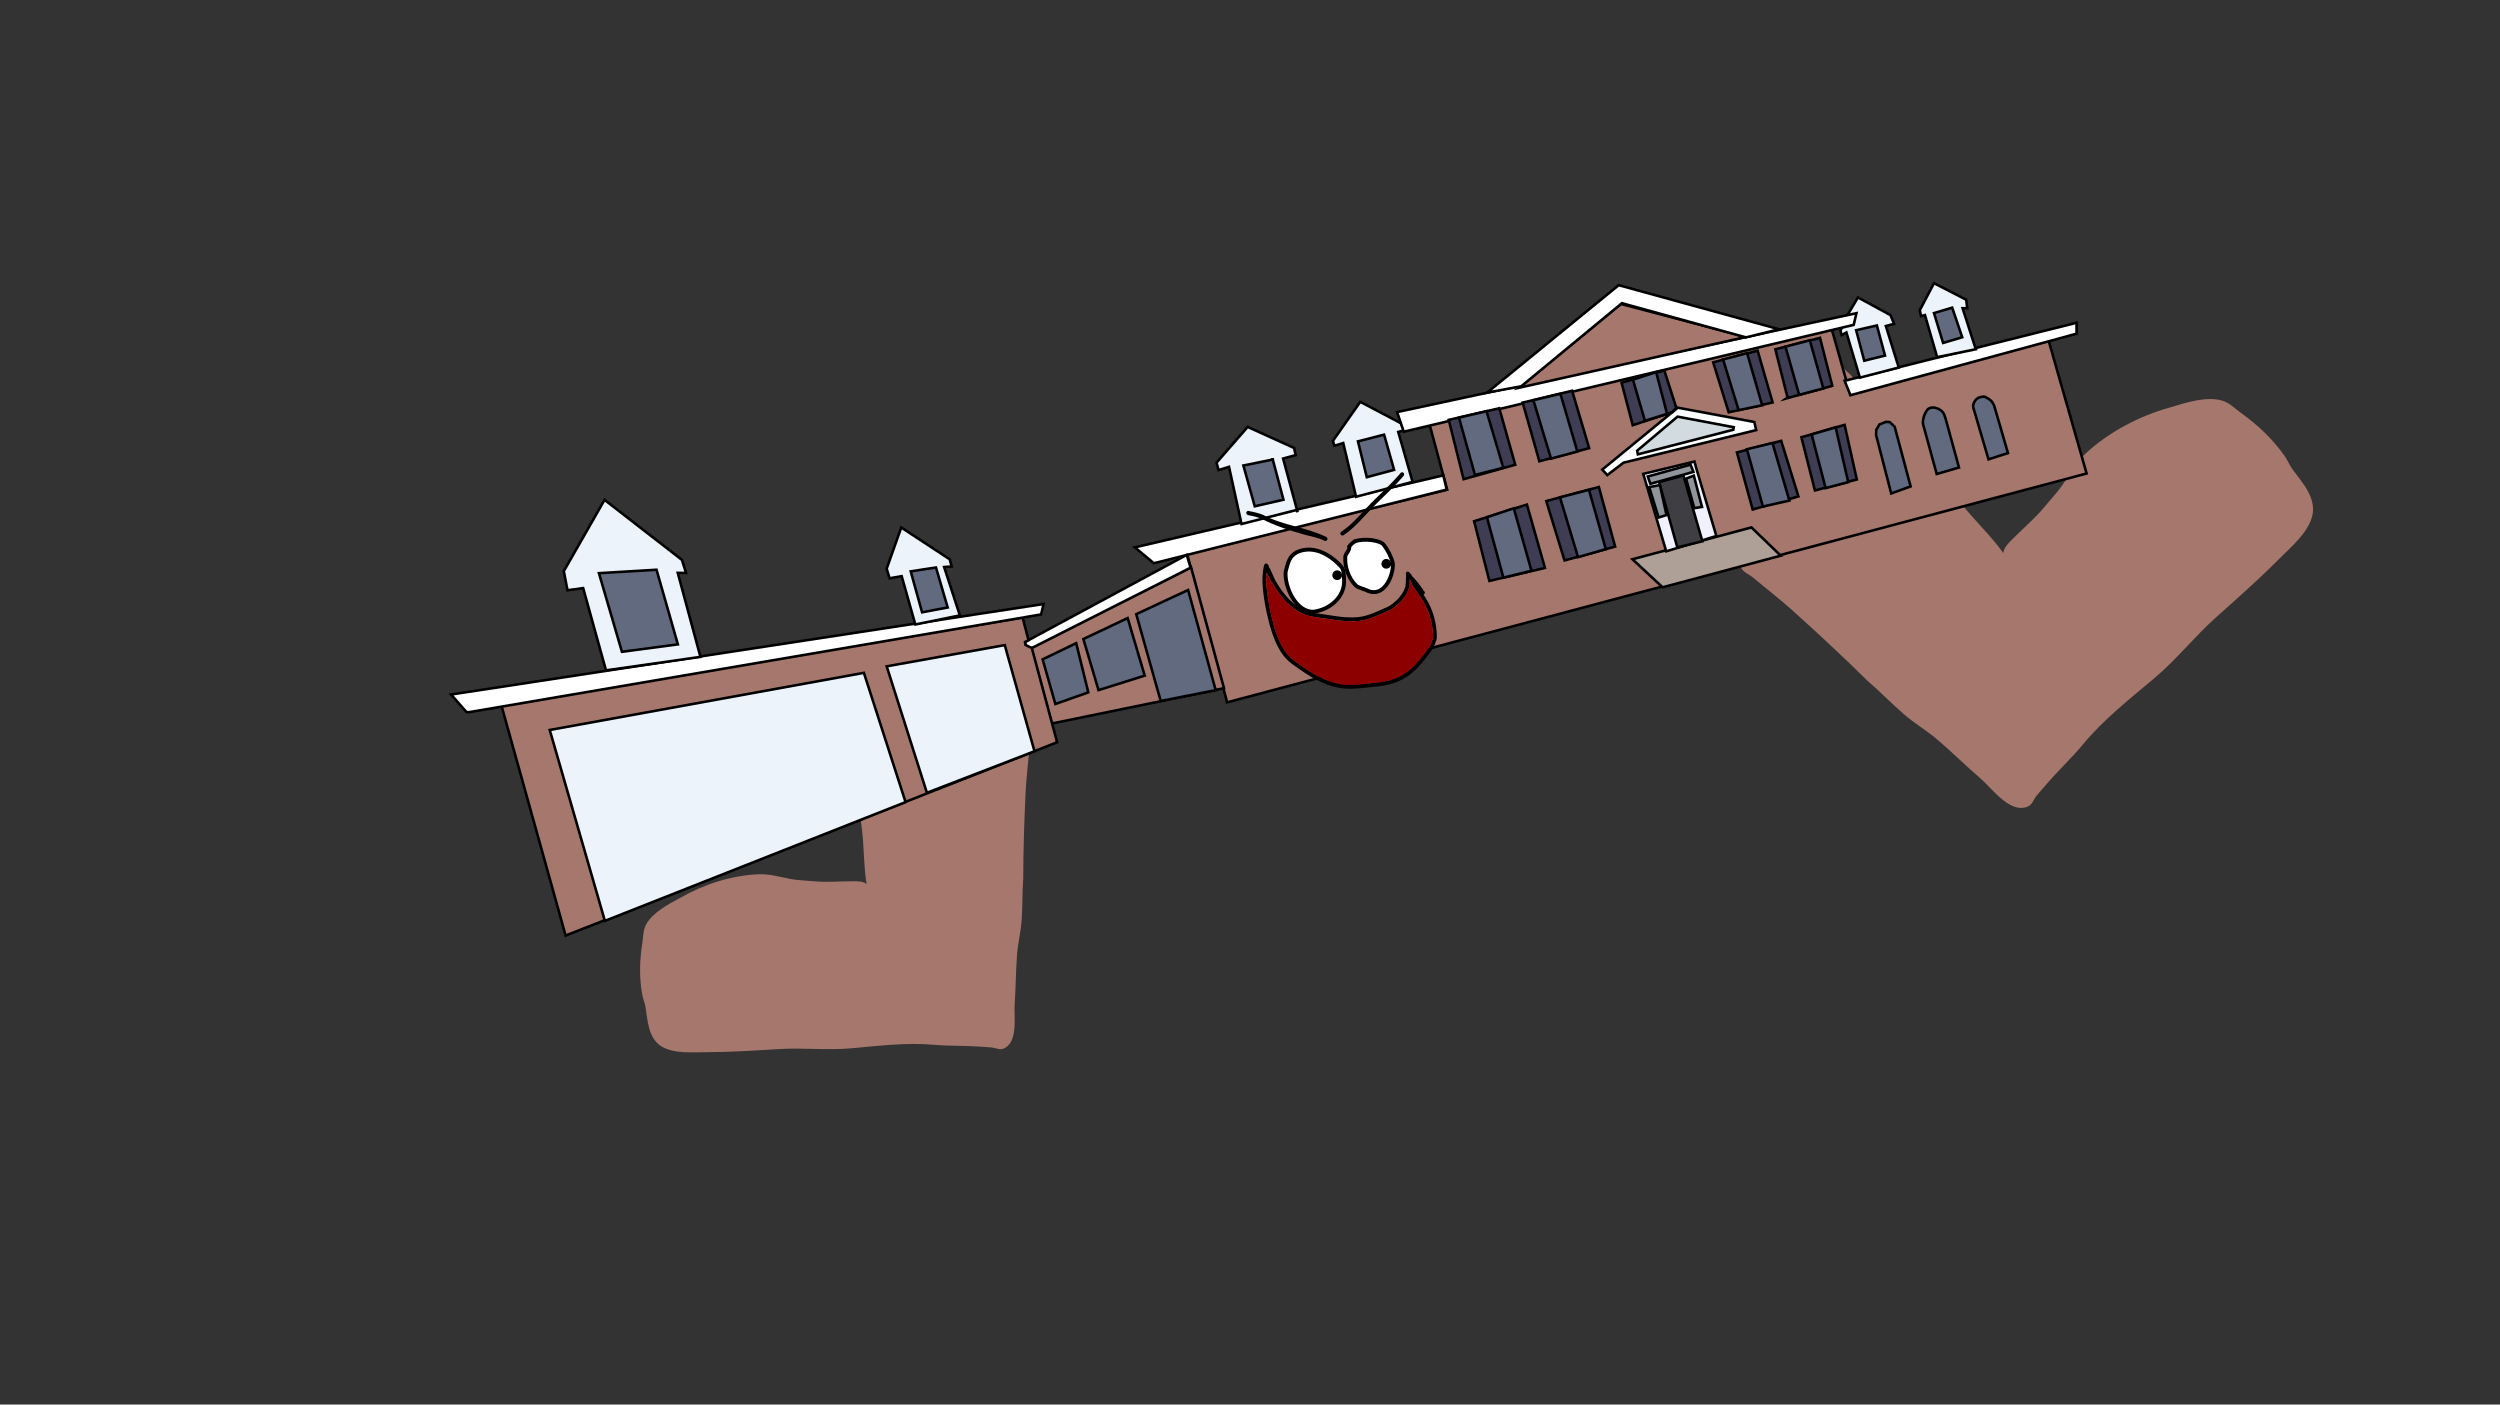 <svg version="1.1" xmlns="http://www.w3.org/2000/svg" xmlns:xlink="http://www.w3.org/1999/xlink" width="959.459" height="539.039" viewBox="0,0,959.459,539.039"><rect x="0" y="0" width="959.459" height="539.039" fill="#333333" stroke="none"/><g transform="translate(159.73,89.52)"><g data-paper-data="{&quot;isPaintingLayer&quot;:true}" fill-rule="nonzero" stroke-linejoin="miter" stroke-miterlimit="10" stroke-dasharray="" stroke-dashoffset="0" style="mix-blend-mode: normal"><path d="M238.738,168.797c1.5,2 -0.5,3.5 -0.5,3.5l-2.694,1.396c-0.336,-0.001 -0.672,0.004 -1.006,0.012c0.276,5.414 -0.043,10.781 0.505,16.24c0.142,1.419 0.855,2.755 0.91,4.179c0.047,1.203 -0.504,2.362 -0.607,3.562c-0.483,5.68 -1.217,11.524 -1.486,17.227c-0.516,10.942 -0.876,21.821 -0.893,32.792c-0.39,5.293 -0.243,10.584 -0.599,15.858c-0.306,4.537 -1.465,8.999 -1.796,13.508c-0.457,6.226 -0.444,12.532 -0.893,18.777c-0.346,4.819 1.497,14.905 -4.435,17.134c-1.364,0.512 -2.891,-0.369 -4.342,-0.503c-1.615,-0.149 -3.235,-0.228 -4.852,-0.343c-5.794,-0.412 -11.554,-0.175 -17.348,-0.684c-10.445,-0.937 -21.224,0.399 -31.624,1.337c-9.209,0.831 -18.513,-0.26 -27.724,0.301c-9.212,0.561 -18.739,1.181 -27.989,1.199c-5.276,0 -12.293,0.694 -17.103,-2.145c-5.205,-3.072 -5.441,-10.055 -6.241,-15.107c-0.26,-1.641 -0.978,-3.185 -1.27,-4.821c-1.199,-6.713 -1.011,-13.231 0.051,-19.9c0.383,-2.406 0.223,-4.811 1.46,-7.074c2.541,-4.65 8.807,-7.876 13.227,-10.262c8.904,-5.141 19.763,-8.596 30.093,-8.973c4.168,-0.152 8.126,1.081 12.152,1.827c2.912,0.539 6.132,0.585 9.071,0.871c4.785,0.465 9.865,-0.02 14.679,-0.012c1.829,0.003 3.991,-0.104 5.379,1.087c-1.217,-7.138 -0.908,-14.465 -1.87,-21.65c-1.753,-13.098 -3.621,-25.799 -3.621,-39.027c0,-2.98 0.234,-5.967 0.012,-8.939c-0.187,-2.494 -0.869,-4.992 -0.609,-7.479c0.165,-1.576 -0.455,-3.945 0.961,-4.657c0.319,-0.161 10.315,1.177 11.671,1.353c14.397,1.895 30.097,1.387 44.568,0.217c1.716,-0.139 3.41,-0.331 5.105,-0.503c-0.054,-0.346 -0.112,-0.692 -0.176,-1.038c0,0 -0.447,-2.46 2.012,-2.907c2.46,-0.447 2.907,2.012 2.907,2.012c0.094,0.52 0.177,1.039 0.251,1.557c0.487,-0.017 0.976,-0.027 1.468,-0.028l-0.306,-0.396c0,0 2,-1.5 3.5,0.5z" fill="#a6786d" stroke="none" stroke-width="0.5" stroke-linecap="butt"/><path d="M488.032,107.217l0.078,0.59c0.412,-0.415 0.83,-0.82 1.253,-1.218c-0.376,-0.496 -0.745,-1.001 -1.105,-1.516c0,0 -1.704,-2.438 0.734,-4.142c2.438,-1.704 4.142,0.734 4.142,0.734c0.24,0.344 0.483,0.683 0.73,1.018c1.565,-1.289 3.145,-2.559 4.7,-3.893c13.108,-11.25 26.686,-24.09 37.142,-37.843c0.987,-1.294 8.228,-10.86 8.631,-10.995c1.788,-0.6 3.27,1.907 4.741,3.088c2.32,1.863 3.859,4.531 5.81,6.778c2.324,2.676 5.045,4.981 7.563,7.476c11.178,11.079 20.347,23.293 29.946,35.744c5.265,6.829 11.716,12.705 16.728,19.712c0.155,-2.171 2.057,-3.907 3.586,-5.456c4.025,-4.075 8.689,-7.961 12.304,-12.394c2.22,-2.723 4.878,-5.482 6.861,-8.395c2.742,-4.027 5.014,-8.404 8.633,-11.798c8.97,-8.413 20.983,-14.696 32.785,-17.915c5.718,-1.736 13.692,-4.329 19.749,-2.583c2.948,0.85 4.846,3 7.2,4.691c6.525,4.687 12.19,9.987 16.859,16.622c1.138,1.617 1.841,3.517 3.011,5.111c3.6,4.907 9.303,10.954 7.539,17.926c-1.629,6.442 -8.092,11.79 -12.511,16.249c-7.761,7.801 -16.264,15.333 -24.453,22.647c-8.189,7.314 -15.058,16.09 -23.473,23.175c-9.503,8.002 -19.659,15.992 -27.615,25.603c-4.423,5.323 -9.448,9.991 -13.951,15.232c-1.257,1.463 -2.547,2.899 -3.774,4.387c-1.102,1.338 -1.636,3.367 -3.211,4.09c-6.851,3.146 -13.831,-6.859 -18.193,-10.602c-5.653,-4.851 -10.972,-10.143 -16.616,-14.971c-4.087,-3.496 -8.829,-6.254 -12.919,-9.795c-4.754,-4.117 -9.102,-8.672 -13.902,-12.775c-9.285,-9.174 -18.78,-17.979 -28.458,-26.708c-5.044,-4.548 -10.597,-8.823 -15.802,-13.171c-1.099,-0.919 -2.54,-1.423 -3.518,-2.47c-1.157,-1.24 -1.69,-2.961 -2.769,-4.27c-4.154,-5.035 -8.957,-9.26 -13.3,-14.028c-0.287,0.275 -0.571,0.555 -0.852,0.84l-3.435,1.108c0,0 -2.943,0.434 -3.376,-2.509c-0.434,-2.943 2.509,-3.376 2.509,-3.376z" data-paper-data="{&quot;index&quot;:null}" fill="#a6786d" stroke="none" stroke-width="0.5" stroke-linecap="butt"/><path d="M-159.73,449.52v-539.039h959.459v539.039z" fill="none" stroke="#f00000" stroke-width="0" stroke-linecap="butt"/><g><path d="M310.781,178.336l-14.961,-55.37l99.847,-24.559l-6.907,-25.561l154.528,-35.946l7.086,25.029l76.116,-20.728l14.585,50.994l-329.913,87.853z" data-paper-data="{&quot;index&quot;:null}" fill="#a6786d" stroke="#000000" stroke-width="1" stroke-linecap="round"/><path d="M395.496,98.373l-112.396,28.272l-7.294,-6.096l118.377,-27.63z" data-paper-data="{&quot;index&quot;:null}" fill="#ffffff" stroke="#000000" stroke-width="1" stroke-linecap="round"/><path d="M548.215,56.624l89.009,-22.276l0.004,4.194l-86.792,23.613z" data-paper-data="{&quot;index&quot;:null}" fill="#ffffff" stroke="#000000" stroke-width="1" stroke-linecap="round"/><path d="M360.704,101.119l-4.924,-20.611l-3.418,1.085l-0.528,-1.955l10.485,-14.933l15.608,8.206l1.223,2.735l-2.255,0.609l5.501,19.165z" data-paper-data="{&quot;index&quot;:null}" fill="#edf3fa" stroke="#000000" stroke-width="1" stroke-linecap="round"/><path d="M337.876,106.198l-21.132,5.387l-4.798,-21.936l-4.019,1.247l-0.772,-2.857l11.944,-13.714l17.835,8.088l0.581,2.747l-4.811,1.3l5.566,20.599z" data-paper-data="{&quot;index&quot;:null}" fill="#edf3fa" stroke="#000000" stroke-width="1" stroke-linecap="round"/><path d="M583.719,47.555l-4.688,-16.158l-1.504,0.406l-0.459,-2.296l5.434,-10.342l12.361,6.34l0.402,3.279l-1.776,-0.004l5.058,15.735z" data-paper-data="{&quot;index&quot;:null}" fill="#edf3fa" stroke="#000000" stroke-width="1" stroke-linecap="round"/><path d="M554.057,55.409l-5.164,-17.32l-1.833,0.979l-0.447,-1.654l2.5,-5.677l4.21,-7.107l12.483,6.791l1.386,3.336l-3.158,0.853l4.949,15.926z" data-paper-data="{&quot;index&quot;:null}" fill="#edf3fa" stroke="#000000" stroke-width="1" stroke-linecap="round"/><path d="M376.449,68.631l176.291,-37.954l-1.049,4.478l-172.681,41.012z" data-paper-data="{&quot;index&quot;:null}" fill="#ffffff" stroke="#000000" stroke-width="1" stroke-linecap="round"/><path d="M423.103,59.332l39.213,-32.215l48.072,12.663z" data-paper-data="{&quot;index&quot;:null}" fill="#a6786d" stroke="#000000" stroke-width="1" stroke-linecap="round"/><path d="M462.727,26.845l-38.652,31.902l-13.065,2.401l50.49,-41.231l61.527,16.933l-12.711,3.112z" data-paper-data="{&quot;index&quot;:null}" fill="#ffffff" stroke="#000000" stroke-width="1" stroke-linecap="round"/><path d="M478.349,135.876l-11.56,-10.765l45.649,-12.221l11.242,10.851z" data-paper-data="{&quot;index&quot;:null}" fill="#aea096" stroke="#000000" stroke-width="1" stroke-linecap="round"/><path d="M479.74,122.067l-8.827,-29.718l19.664,-4.744l0.659,2.44l7.746,26.139z" data-paper-data="{&quot;index&quot;:null}" fill="#f1f1fe" stroke="#000000" stroke-width="1" stroke-linecap="round"/><path d="M484.004,120.573l-7.006,-25.087l9.336,-2.523l7.276,25.242z" data-paper-data="{&quot;index&quot;:null}" fill="#3f3e42" stroke="#000000" stroke-width="1" stroke-linecap="round"/><path d="M487.343,94.171l2.991,-1.15l3.133,12.017l-2.951,0.456z" data-paper-data="{&quot;index&quot;:null}" fill="#8f959a" stroke="#000000" stroke-width="1" stroke-linecap="round"/><path d="M479.85,108.148l-3.048,0.937l-3.606,-11.662l4.118,-0.771z" data-paper-data="{&quot;index&quot;:null}" fill="#8f959a" stroke="#000000" stroke-width="1" stroke-linecap="round"/><path d="M472.665,93.355l16.416,-4.549l1.092,2.779l-16.522,4.578z" data-paper-data="{&quot;index&quot;:null}" fill="#8f959a" stroke="#000000" stroke-width="1" stroke-linecap="round"/><path d="M455.187,90.707l28.982,-23.768l29.375,5.496l0.725,3.105l-50.922,12.507l-6.228,4.757z" data-paper-data="{&quot;index&quot;:null}" fill="#fcfffd" stroke="#000000" stroke-width="1" stroke-linecap="round"/><path d="M468.592,83.442l15.482,-13.063l21.591,4.07l-0.195,0.963l-36.611,9.437z" data-paper-data="{&quot;index&quot;:null}" fill="#d1dbe0" stroke="#000000" stroke-width="1" stroke-linecap="round"/><path d="M593.337,39.918l-7.339,2.178l-3.488,-11.468l6.975,-2.08z" data-paper-data="{&quot;index&quot;:null}" fill="#626a80" stroke="#000000" stroke-width="1" stroke-linecap="round"/><path d="M563.708,46.95l-7.982,1.962l-3.097,-11.703l7.954,-1.824z" data-paper-data="{&quot;index&quot;:null}" fill="#626a80" stroke="#000000" stroke-width="1" stroke-linecap="round"/><path d="M375.301,90.792l-10.476,2.831l-3.391,-13.752l10.024,-2.579z" data-paper-data="{&quot;index&quot;:null}" fill="#626a80" stroke="#000000" stroke-width="1" stroke-linecap="round"/><path d="M328.709,86.747l4.128,15.518l-11.014,2.521l-4.359,-15.651l11.762,-2.398z" data-paper-data="{&quot;index&quot;:null}" fill="#626a80" stroke="#000000" stroke-width="1" stroke-linecap="round"/><path d="M566.083,99.864l-5.787,-22.38l0.038,-2.024l1.254,-2.093l2.461,-0.99l1.524,0.108l1.844,1.776l6.12,22.891z" data-paper-data="{&quot;index&quot;:null}" fill="#626a80" stroke="#000000" stroke-width="1" stroke-linecap="round"/><path d="M597.653,65.494c0.147,-0.498 0.671,-1.385 1.065,-1.761c0.32,-0.306 0.938,-0.715 1.458,-0.798c0.059,-0.009 1.397,-0.48 2.071,-0.087c0.636,0.37 1.264,0.66 1.868,1.166c0.912,0.764 1.465,2.095 1.465,2.095l5.321,18.25l-7.471,2.409l-5.643,-19.202c0,0 -0.486,-0.872 -0.133,-2.071z" data-paper-data="{&quot;index&quot;:null}" fill="#626a80" stroke="#000000" stroke-width="1" stroke-linecap="round"/><path d="M586.828,70.656l5.264,19.24l-8.55,2.505l-5.247,-19.179l-0.027,-0.074c-0.24,-2.485 1.39,-5.791 2.569,-6.026c1.338,-0.786 5.173,0.171 5.834,3.252" data-paper-data="{&quot;index&quot;:null}" fill="#626a80" stroke="#000000" stroke-width="1" stroke-linecap="round"/><path d="M433.702,102.772l20.181,-5.388l6.245,22.873l-19.422,5.313z" data-paper-data="{&quot;index&quot;:null}" fill="#3e3d53" stroke="#000000" stroke-width="1" stroke-linecap="round"/><path d="M450.084,98.476l6.471,22.747l-10.669,3.078l-6.916,-22.952z" data-paper-data="{&quot;index&quot;:null}" fill="#626a80" stroke="#000000" stroke-width="1" stroke-linecap="round"/><path d="M433.199,128.443l-21.33,4.984l-5.866,-22.911l20.269,-6.386z" data-paper-data="{&quot;index&quot;:null}" fill="#3e3d53" stroke="#000000" stroke-width="1" stroke-linecap="round"/><path d="M421.232,105.557l6.798,23.958l-10.784,2.654l-6.327,-23.176z" data-paper-data="{&quot;index&quot;:null}" fill="#626a80" stroke="#000000" stroke-width="1" stroke-linecap="round"/><path d="M401.97,94.388l-5.695,-22.762l19.392,-4.46l6.116,21.674z" data-paper-data="{&quot;index&quot;:null}" fill="#3e3d53" stroke="#000000" stroke-width="1" stroke-linecap="round"/><path d="M406.337,92.753l-6.137,-21.993l10.574,-2.467l6.452,21.713z" data-paper-data="{&quot;index&quot;:null}" fill="#626a80" stroke="#000000" stroke-width="1" stroke-linecap="round"/><path d="M431.054,87.504l-6.406,-22.505l18.98,-4.544l6.533,22.016z" data-paper-data="{&quot;index&quot;:null}" fill="#3e3d53" stroke="#000000" stroke-width="1" stroke-linecap="round"/><path d="M435.524,86.491l-6.769,-22.407l10.376,-2.479l6.506,22.153z" data-paper-data="{&quot;index&quot;:null}" fill="#626a80" stroke="#000000" stroke-width="1" stroke-linecap="round"/><path d="M482.097,68.644l-15.212,5.02l-4.28,-16.322l16.405,-4.693l4.577,14.292z" data-paper-data="{&quot;index&quot;:null}" fill="#3e3d53" stroke="#000000" stroke-width="1" stroke-linecap="round"/><path d="M471.554,71.947l-4.59,-15.783l8.908,-2.862l4.198,16.019z" data-paper-data="{&quot;index&quot;:null}" fill="#626a80" stroke="#000000" stroke-width="1" stroke-linecap="round"/><path d="M503.72,68.714l-5.962,-19.181l17.048,-4.477l5.763,19.885z" data-paper-data="{&quot;index&quot;:null}" fill="#3e3d53" stroke="#000000" stroke-width="1" stroke-linecap="round"/><path d="M507.524,67.881l-5.967,-19.44l9.221,-2.426l5.795,20.006z" data-paper-data="{&quot;index&quot;:null}" fill="#626a80" stroke="#000000" stroke-width="1" stroke-linecap="round"/><path d="M526.284,63.007l-4.671,-18.49l17.142,-4.372l4.715,18.413l-17.726,4.855z" data-paper-data="{&quot;index&quot;:null}" fill="#3e3d53" stroke="#000000" stroke-width="1" stroke-linecap="round"/><path d="M530.754,61.994l-5.249,-18.464l9.342,-2.459l5.188,18.48z" data-paper-data="{&quot;index&quot;:null}" fill="#626a80" stroke="#000000" stroke-width="1" stroke-linecap="round"/><path d="M552.888,94.495l-16.08,4.215l-5.195,-20.428l16.587,-4.742z" data-paper-data="{&quot;index&quot;:null}" fill="#3e3d53" stroke="#000000" stroke-width="1" stroke-linecap="round"/><path d="M544.749,74.473l4.841,21.043l-8.676,2.279l-5.365,-20.577z" data-paper-data="{&quot;index&quot;:null}" fill="#626a80" stroke="#000000" stroke-width="1" stroke-linecap="round"/><path d="M530.476,101.005l-17.556,5.004l-6.044,-21.888l16.988,-4.46z" data-paper-data="{&quot;index&quot;:null}" fill="#3e3d53" stroke="#000000" stroke-width="1" stroke-linecap="round"/><path d="M520.517,80.5l6.489,22.092l-10.167,2.292l-6.137,-21.993z" data-paper-data="{&quot;index&quot;:null}" fill="#626a80" stroke="#000000" stroke-width="1" stroke-linecap="round"/><path d="M310.019,174.592l-66.1,13.572l-7.854,-29.066l61.29,-30.953z" data-paper-data="{&quot;index&quot;:null}" fill="#a6786d" stroke="#000000" stroke-width="1" stroke-linecap="round"/><path d="M285.728,179.499l-9.391,-33.313l19.909,-9.278l10.584,38.448z" data-paper-data="{&quot;index&quot;:null}" fill="#626a80" stroke="#000000" stroke-width="1" stroke-linecap="round"/><path d="M279.591,169.77l-17.728,5.57l-5.818,-19.61l16.996,-8.036z" data-paper-data="{&quot;index&quot;:null}" fill="#626a80" stroke="#000000" stroke-width="1" stroke-linecap="round"/><path d="M253.29,157.319l4.648,18.886l-12.636,4.454l-4.889,-17.132l11.671,-5.623z" data-paper-data="{&quot;index&quot;:null}" fill="#626a80" stroke="#000000" stroke-width="1" stroke-linecap="round"/><path d="M297.184,128.354l-61.161,30.95l-1.946,-0.709l-0.458,-1.696l62.102,-33.479z" data-paper-data="{&quot;index&quot;:null}" fill="#ffffff" stroke="#000000" stroke-width="1" stroke-linecap="round"/><path d="M233.639,156.911l0.234,1.106l2.396,1.172l9.702,36.148l-188.628,74.191l-24.728,-88.623l200.097,-33.48l2.282,8.73z" data-paper-data="{&quot;index&quot;:null}" fill="#a6786d" stroke="#000000" stroke-width="1" stroke-linecap="round"/><path d="M19.26,183.711l-5.891,-6.688l227.418,-34.737l-0.96,4.003l-219.769,37.548z" data-paper-data="{&quot;index&quot;:null}" fill="#ffffff" stroke="#000000" stroke-width="1" stroke-linecap="round"/><path d="M191.555,150.149l-5.238,-18.547l-4.66,0.805l-1.105,-3.671l5.598,-15.804l18.612,12.212l0.743,2.748l-2.891,0.214l6.036,18.559z" data-paper-data="{&quot;index&quot;:null}" fill="#edf3fa" stroke="#000000" stroke-width="1" stroke-linecap="round"/><path d="M72.835,167.753l-8.759,-31.576l-6.014,0.831l-1.414,-7.331l15.632,-27.363l29.708,23.052l1.582,5.017l-3.188,-0.046l8.712,32.241z" data-paper-data="{&quot;index&quot;:null}" fill="#edf3fa" stroke="#000000" stroke-width="1" stroke-linecap="round"/><path d="M203.969,143.619l-9.819,1.859l-4.362,-15.722l9.694,-1.485z" data-paper-data="{&quot;index&quot;:null}" fill="#626a80" stroke="#000000" stroke-width="1" stroke-linecap="round"/><path d="M100.423,157.774l-21.461,2.85l-8.832,-30.167l22.101,-1.321z" data-paper-data="{&quot;index&quot;:null}" fill="#626a80" stroke="#000000" stroke-width="1" stroke-linecap="round"/><path d="M195.998,214.736l-15.434,-48.53l45.311,-8.147l11.418,40.741z" data-paper-data="{&quot;index&quot;:null}" fill="#edf3fa" stroke="#000000" stroke-width="1" stroke-linecap="round"/><path d="M72.41,263.899l-21.162,-73.265l120.57,-21.929l15.998,49.607z" data-paper-data="{&quot;index&quot;:null}" fill="#edf3fa" stroke="#000000" stroke-width="1" stroke-linecap="round"/><path d="M359.475,118.754c2.217,-1.776 8.933,-1.282 11.187,0.218c1.084,0.722 1.967,2.703 2.684,3.781c0.582,1.502 1.555,3.026 1.505,4.69c-0.145,4.838 -3.737,12.378 -9.721,9.759c-1.248,-0.724 -3.492,-1.026 -4.507,-2.022c-2.844,-2.792 -4.316,-7.224 -4.046,-11.037c0.062,-0.872 1.022,-1.895 1.355,-2.727l0.18,-0.718c0,0 0.062,-0.249 -0.046,-0.475c0.428,-0.532 0.886,-1.05 1.409,-1.47z" data-paper-data="{&quot;noHover&quot;:false,&quot;origItem&quot;:[&quot;Path&quot;,{&quot;applyMatrix&quot;:true,&quot;segments&quot;:[[[623.08225,351.91116],[1.03646,-0.75549],[0.08664,0.46159]],[622.93639,352.79298],[[622.26326,354.00353],[0,0],[-1.01318,1.34561]],[[618.49066,358.26203],[0.53928,-1.55157],[-2.35684,6.78091]],[[620.4148,380.13363],[-3.78859,-6.45594],[1.35139,2.30283]],[[627.55313,385.97879],[-1.90811,-1.92488],[9.56712,7.67962]],[[649.82936,373.11518],[-2.63275,8.70092],[0.90559,-2.99288]],[[649.39969,363.92937],[0.32005,3.0094],[-0.77154,-2.30622]],[[646.41198,355.79971],[1.61271,1.84012],[-3.35246,-3.82522]],[[626.3408,349.94535],[4.89056,-2.13405],[-1.15537,0.50416]]],&quot;closed&quot;:true}]}" fill="#ffffff" stroke="#000000" stroke-width="1.5" stroke-linecap="butt"/><path d="M354.553,127.418c1.583,1.585 1.452,3.483 1.556,5.62c0.326,6.68 -5.675,11.497 -11.815,12.22c-6.703,0.174 -11.157,-9.702 -10.599,-15.471c0.815,-2.656 1.046,-5.142 3.43,-6.844l0.314,-0.165c0,0 0.161,-0.088 0.267,-0.254c6.058,-2.918 12.247,0.201 16.848,4.894z" data-paper-data="{&quot;noHover&quot;:false,&quot;origItem&quot;:[&quot;Path&quot;,{&quot;applyMatrix&quot;:true,&quot;segments&quot;:[[[585.02098,346.11532],[12.41391,-2.32336],[-0.27354,0.24921]],[584.41578,346.44356],[[583.76845,346.58764],[0,0],[-5.1562,1.91828]],[[574.2424,357.27501],[2.77921,-4.41614],[-3.83818,10.1873]],[[585.82601,390.37532],[-12.23937,-2.96948],[11.48752,1.69705]],[[613.10762,374.07318],[-2.68184,12.27102],[0.85795,-3.92566]],[[613.03804,363.17459],[2.09362,3.64999],[-6.04253,-10.7634]]],&quot;closed&quot;:true}]}" fill="#ffffff" stroke="#000000" stroke-width="1.5" stroke-linecap="butt"/><path d="M351.658,131.722c-0.268,-0.994 0.319,-2.017 1.313,-2.285c0.994,-0.268 2.017,0.319 2.285,1.313c0.268,0.994 -0.319,2.017 -1.313,2.285c-0.994,0.268 -2.017,-0.319 -2.285,-1.313z" fill="#000000" stroke="none" stroke-width="0.5" stroke-linecap="butt"/><path d="M370.511,127.35c-0.268,-0.994 0.319,-2.017 1.313,-2.285c0.994,-0.268 2.017,0.319 2.285,1.313c0.268,0.994 -0.319,2.017 -1.313,2.285c-0.994,0.268 -2.017,-0.319 -2.285,-1.313z" fill="#000000" stroke="none" stroke-width="0.5" stroke-linecap="butt"/><path d="M318.621,107.102c0.254,-0.757 1.011,-0.503 1.011,-0.503l0.211,0.082c1.78,0.293 3.442,0.743 5.134,1.373c7.583,4.101 16.664,4.753 24.305,8.514c0,0 0.715,0.357 0.358,1.071c-0.357,0.715 -1.071,0.358 -1.071,0.358c-2.335,-1.184 -5.209,-1.625 -7.738,-2.34c-5.431,-1.536 -11.542,-3.47 -16.513,-6.148c-1.557,-0.579 -3.096,-0.984 -4.734,-1.252l-0.461,-0.144c0,0 -0.757,-0.254 -0.503,-1.011z" fill="#000000" stroke="none" stroke-width="0.5" stroke-linecap="butt"/><path d="M378.872,91.919c0.618,0.506 0.111,1.124 0.111,1.124l-0.544,0.663c-2.927,3.344 -6.14,6.395 -9.314,9.481c-4.332,4.143 -8.217,9.366 -13.196,12.683c0,0 -0.666,0.441 -1.107,-0.224c-0.441,-0.666 0.224,-1.107 0.224,-1.107c4.899,-3.233 8.721,-8.436 12.971,-12.502c3.137,-3.047 6.313,-6.059 9.204,-9.363l0.527,-0.644c0,0 0.506,-0.618 1.124,-0.111z" fill="#000000" stroke="none" stroke-width="0.5" stroke-linecap="butt"/><path d="M386.756,137.308c0.119,0.08 0.576,0.438 0.249,1.007c-0.127,0.221 -0.286,0.324 -0.44,0.363c0.37,0.522 0.727,1.051 1.051,1.597c2.813,4.74 4.074,9.516 4.098,14.992c-0.64,3.15 -2.147,5.082 -4.091,7.596c-5.195,6.716 -10.03,10.185 -18.648,11.04c-3.88,0.384 -8.19,1.078 -12.082,0.867c-6.581,-0.357 -12.381,-3.571 -17.644,-7.272c-1.897,-1.334 -3.952,-2.605 -5.512,-4.351c-4.7,-5.262 -6.562,-13.627 -7.919,-20.406c-0.794,-4.837 -1.566,-9.707 -0.592,-14.546l0.011,-0.019l-0.006,-0.001l0.224,-0.857c0.062,-0.258 0.26,-0.475 0.534,-0.549c0.304,-0.082 0.616,0.035 0.795,0.273l0.516,0.653l-0.212,0.167c1.158,1.562 1.684,3.649 2.662,5.419c3.148,5.698 8.358,11.706 15.128,12.487c5.351,0.627 10.761,2.039 16.194,1.597c4.219,-0.343 7.81,-2.269 11.614,-3.918c2.715,-1.315 5.531,-4.182 6.682,-7.033c0.643,-1.593 0.326,-3.256 0.561,-4.891l-0.113,-0.802c-0.058,-0.373 0.173,-0.737 0.546,-0.838c0.289,-0.078 0.584,0.024 0.767,0.237l0.987,1.108l-0.148,0.132c1.815,1.72 3.555,3.993 4.789,5.95zM381.593,133.379c-0.098,-0.166 -0.189,-0.334 -0.271,-0.506c-0.056,1.379 -0.022,2.75 -0.563,4.099c-1.293,3.225 -4.396,6.329 -7.445,7.835c-3.979,1.726 -7.728,3.692 -12.139,4.052c-5.53,0.451 -11.025,-0.966 -16.471,-1.603c-6.791,-0.807 -12.11,-6.257 -15.491,-11.942c-0.445,-0.748 -2.096,-3.242 -2.789,-5.101c-0.476,4.078 0.204,8.192 0.872,12.257c1.296,6.489 3.058,14.63 7.559,19.672c1.48,1.659 3.458,2.861 5.259,4.127c5.029,3.538 10.568,6.66 16.862,7.001c3.815,0.207 8.049,-0.485 11.853,-0.862c8.214,-0.812 12.661,-4.068 17.609,-10.465c1.757,-2.272 3.193,-3.991 3.785,-6.825c-0.047,-5.151 -1.244,-9.604 -3.888,-14.067c-1.491,-2.516 -3.602,-4.673 -4.69,-7.419c0,0 -0.042,-0.108 -0.051,-0.255z" fill="#000000" stroke="none" stroke-width="0.5" stroke-linecap="butt"/><path d="M381.686,133.607c1.087,2.746 3.205,4.917 4.696,7.433c2.644,4.462 3.841,8.939 3.888,14.09c-0.592,2.834 -2.032,4.565 -3.789,6.837c-4.949,6.397 -9.421,9.677 -17.635,10.489c-3.803,0.377 -8.061,1.072 -11.876,0.865c-6.295,-0.341 -11.865,-3.478 -16.895,-7.017c-1.8,-1.266 -3.785,-2.478 -5.266,-4.137c-4.501,-5.042 -6.269,-13.218 -7.565,-19.706c-0.667,-4.065 -1.342,-8.195 -0.866,-12.273c0.693,1.859 2.434,4.398 2.879,5.146c3.381,5.685 8.705,11.119 15.495,11.926c5.446,0.637 10.842,2.041 16.372,1.59c4.412,-0.36 8.161,-2.305 12.14,-4.031c3.05,-1.507 6.157,-4.6 7.45,-7.824c0.541,-1.349 0.51,-2.714 0.566,-4.094c0.082,0.172 0.255,0.284 0.353,0.45c0.009,0.147 0.052,0.255 0.052,0.255z" data-paper-data="{&quot;noHover&quot;:false,&quot;origItem&quot;:[&quot;Path&quot;,{&quot;applyMatrix&quot;:true,&quot;selected&quot;:true,&quot;segments&quot;:[[[381.5932,133.37904],[0.00911,0.14742],[-0.09822,-0.16557],7],[[381.32259,132.87303],[0.08172,0.17194],[-0.0562,1.37938],7],[[380.75976,136.97198],[0.5409,-1.34945],[-1.29257,3.22474],7],[[373.31448,144.80723],[3.0496,-1.50651],[-3.97895,1.72554],7],[[361.17522,148.8596],[4.4117,-0.36009],[-5.52976,0.45135],7],[[344.70414,147.25616],[5.44635,0.63747],[-6.79087,-0.80655],7],[[329.21276,135.31448],[3.38125,5.68465],[-0.44501,-0.74817],7],[[326.42327,130.21334],[0.6934,1.85934],[-0.47582,4.07791],7],[[327.2948,142.4707],[-0.66704,-4.06518],[1.2959,6.48863],7],[[334.85411,162.14297],[-4.50102,-5.04244],[1.48042,1.6585],7],[[340.11289,166.26989],[-1.80042,-1.26636],[5.02928,3.53841],7],[[356.97531,173.27114],[-6.29481,-0.34138],[3.81467,0.20688],7],[[368.82789,172.40944],[-3.80341,0.37719],[8.21405,-0.8122],7],[[386.4371,161.94427],[-4.94857,6.39717],[1.7573,-2.27171],7],[[390.2219,155.11933],[-0.59195,2.83382],[-0.04736,-5.15113],7],[[386.3342,141.05273],[2.64408,4.46225],[-1.49098,-2.51623],7],[[381.64465,133.63415],[1.08724,2.74589],[0,0],7]],&quot;closed&quot;:true}]}" fill="#8c0000" stroke="none" stroke-width="0.5" stroke-linecap="butt"/></g></g></g></svg><!--rotationCenter:479.72973:269.51952-->